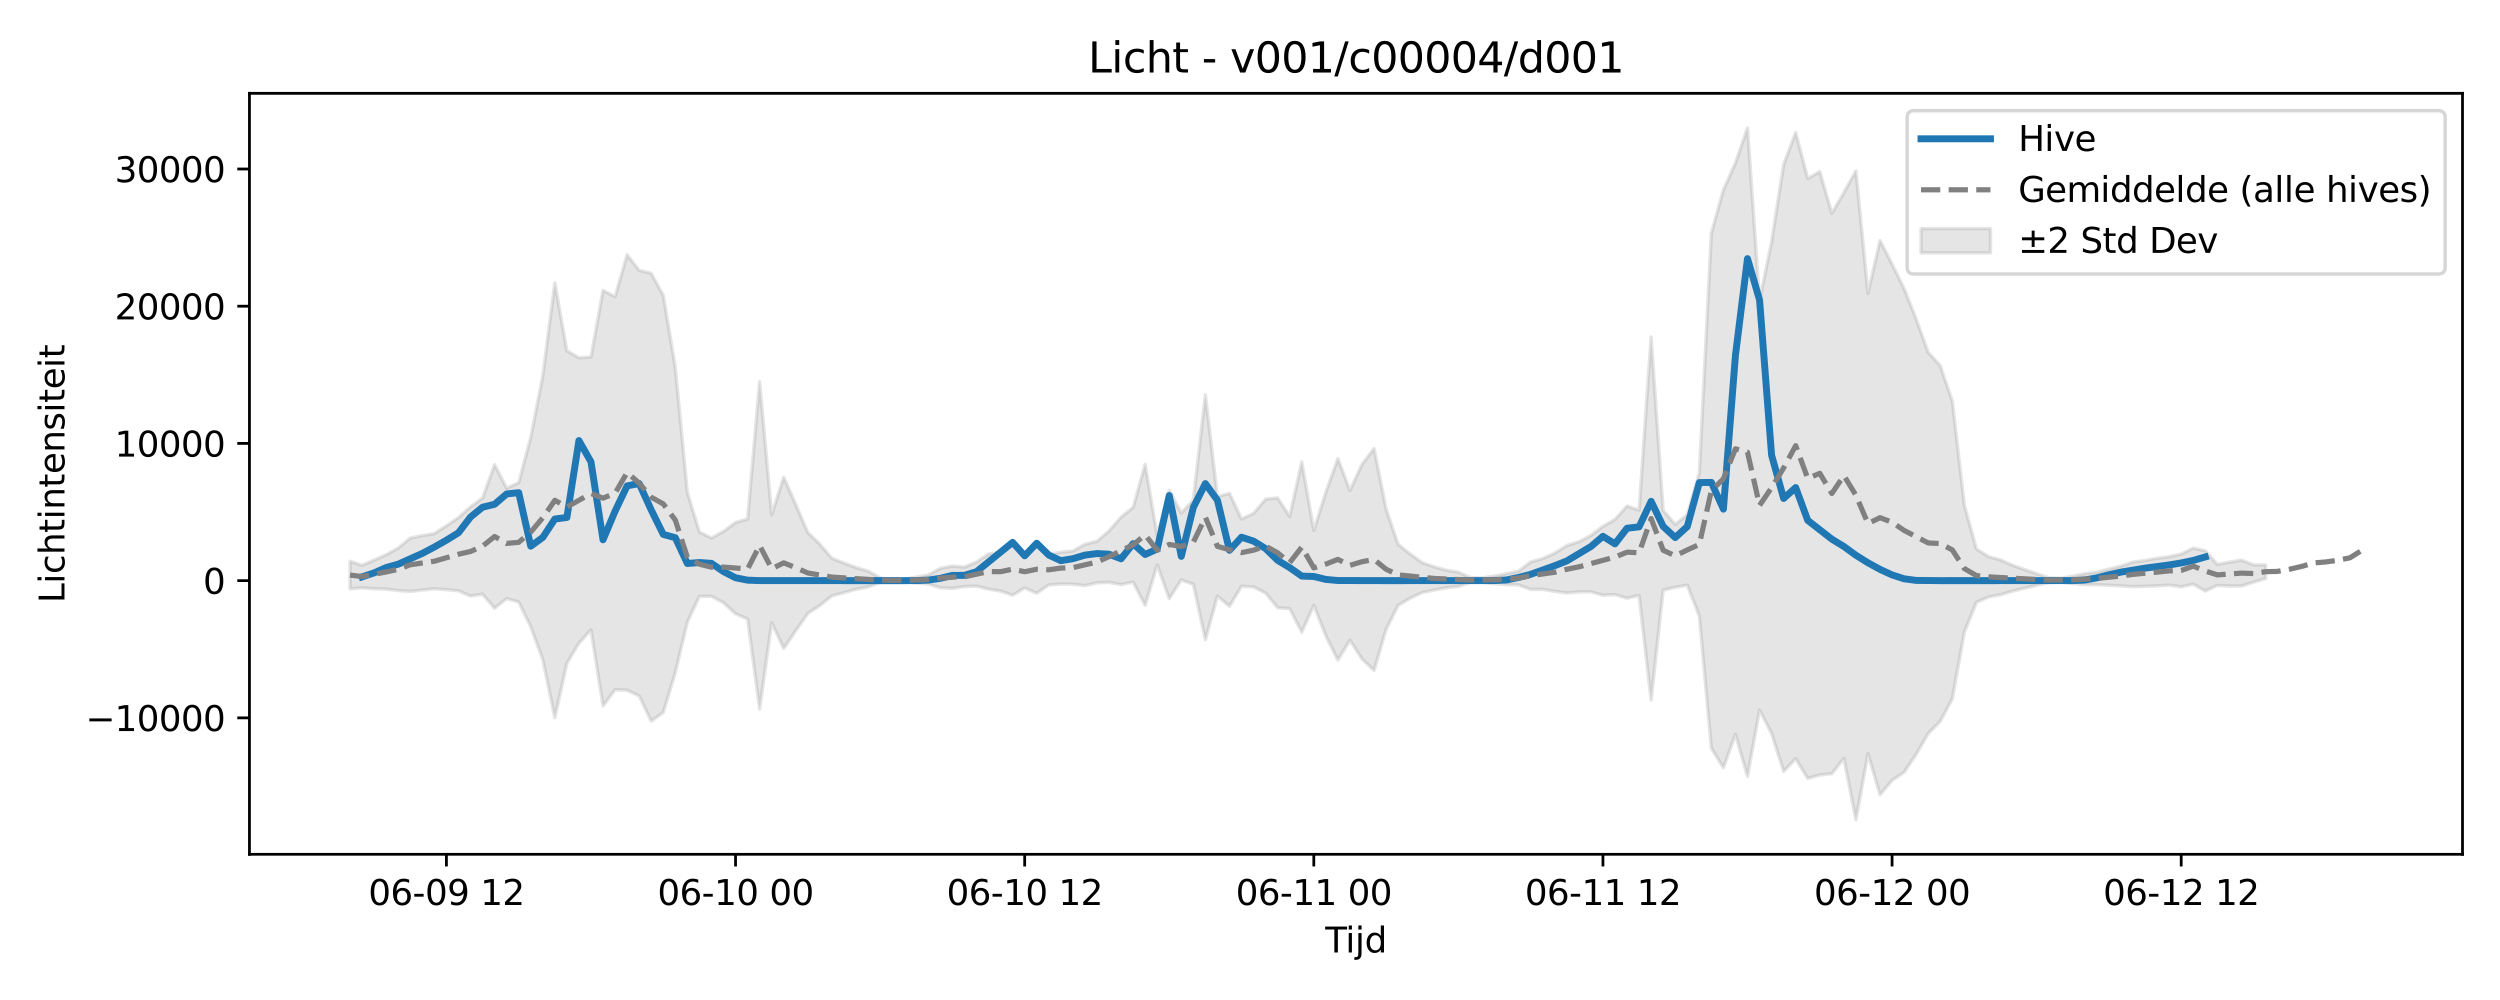 <?xml version="1.0" encoding="utf-8" standalone="no"?>
<!DOCTYPE svg PUBLIC "-//W3C//DTD SVG 1.1//EN"
  "http://www.w3.org/Graphics/SVG/1.1/DTD/svg11.dtd">
<svg xmlns:xlink="http://www.w3.org/1999/xlink" width="720pt" height="288pt" viewBox="0 0 720 288" xmlns="http://www.w3.org/2000/svg" version="1.1">
 <defs>
  <style type="text/css">*{stroke-linejoin: round; stroke-linecap: butt}</style>
 </defs>
 <g id="figure_1">
  <g id="patch_1">
   <path d="M 0 288 
L 720 288 
L 720 0 
L 0 0 
z
" style="fill: #ffffff"/>
  </g>
  <g id="axes_1">
   <g id="patch_2">
    <path d="M 71.84 246.04 
L 709.2 246.04 
L 709.2 26.88 
L 71.84 26.88 
z
" style="fill: #ffffff"/>
   </g>
   <g id="FillBetweenPolyCollection_1">
    <defs>
     <path id="m4684818566" d="M 100.811 -126.354 
L 100.811 -118.418 
L 104.28 -118.704 
L 107.75 -118.435 
L 111.22 -118.318 
L 114.689 -117.921 
L 118.159 -117.66 
L 121.628 -118.062 
L 125.098 -118.404 
L 128.567 -118.17 
L 132.037 -117.842 
L 135.507 -116.323 
L 138.976 -116.858 
L 142.446 -112.813 
L 145.915 -115.601 
L 149.385 -114.621 
L 152.854 -107.516 
L 156.324 -98.007 
L 159.794 -81.301 
L 163.263 -96.968 
L 166.733 -102.759 
L 170.202 -106.575 
L 173.672 -84.689 
L 177.141 -89.339 
L 180.611 -89.216 
L 184.081 -87.573 
L 187.55 -80.332 
L 191.02 -82.809 
L 194.489 -94.296 
L 197.959 -108.825 
L 201.428 -116.256 
L 204.898 -116.268 
L 208.368 -114.409 
L 211.837 -111.232 
L 215.307 -109.732 
L 218.776 -83.785 
L 222.246 -108.635 
L 225.715 -101.252 
L 229.185 -106.351 
L 232.655 -111.32 
L 236.124 -113.618 
L 239.594 -116.384 
L 243.063 -117.323 
L 246.533 -118.284 
L 250.002 -118.949 
L 253.472 -120.265 
L 256.942 -120.665 
L 260.411 -120.515 
L 263.881 -120.106 
L 267.35 -119.78 
L 270.82 -118.713 
L 274.289 -118.544 
L 277.759 -119.074 
L 281.229 -119.181 
L 284.698 -118.316 
L 288.168 -117.759 
L 291.637 -116.568 
L 295.107 -118.663 
L 298.576 -117.148 
L 302.046 -119.533 
L 305.516 -119.796 
L 308.985 -119.753 
L 312.455 -119.366 
L 315.924 -120.15 
L 319.394 -120.284 
L 322.863 -119.636 
L 326.333 -120.352 
L 329.803 -113.669 
L 333.272 -125.321 
L 336.742 -115.589 
L 340.211 -120.995 
L 343.681 -119.711 
L 347.15 -103.768 
L 350.62 -116.313 
L 354.09 -113.395 
L 357.559 -119.156 
L 361.029 -118.956 
L 364.498 -117.203 
L 367.968 -112.973 
L 371.437 -112.69 
L 374.907 -105.928 
L 378.377 -113.674 
L 381.846 -104.868 
L 385.316 -97.905 
L 388.785 -103.635 
L 392.255 -98.203 
L 395.724 -94.904 
L 399.194 -106.728 
L 402.663 -113.658 
L 406.133 -115.709 
L 409.603 -117.357 
L 413.072 -118.071 
L 416.542 -118.718 
L 420.011 -119.13 
L 423.481 -120.244 
L 426.95 -120.297 
L 430.42 -119.891 
L 433.89 -119.635 
L 437.359 -119.537 
L 440.829 -118.25 
L 444.298 -118.256 
L 447.768 -117.683 
L 451.237 -117.222 
L 454.707 -117.522 
L 458.177 -117.557 
L 461.646 -116.569 
L 465.116 -116.745 
L 468.585 -115.696 
L 472.055 -116.514 
L 475.524 -86.362 
L 478.994 -118.044 
L 482.464 -118.854 
L 485.933 -119.461 
L 489.403 -110.591 
L 492.872 -72.503 
L 496.342 -66.881 
L 499.811 -76.47 
L 503.281 -64.392 
L 506.751 -83.495 
L 510.22 -76.757 
L 513.69 -65.857 
L 517.159 -69.492 
L 520.629 -63.813 
L 524.098 -64.791 
L 527.568 -65.173 
L 531.038 -69.572 
L 534.507 -51.922 
L 537.977 -70.927 
L 541.446 -59.123 
L 544.916 -63.233 
L 548.385 -65.597 
L 551.855 -70.747 
L 555.325 -76.752 
L 558.794 -80.268 
L 562.264 -86.766 
L 565.733 -105.938 
L 569.203 -114.533 
L 572.672 -116.061 
L 576.142 -116.709 
L 579.612 -117.748 
L 583.081 -118.6 
L 586.551 -119.431 
L 590.02 -120.247 
L 593.49 -120.376 
L 596.959 -119.915 
L 600.429 -119.635 
L 603.899 -119.608 
L 607.368 -119.455 
L 610.838 -119.24 
L 614.307 -119.054 
L 617.777 -119.139 
L 621.246 -119.262 
L 624.716 -119.493 
L 628.186 -118.996 
L 631.655 -119.75 
L 635.125 -117.764 
L 638.594 -119.404 
L 642.064 -119.218 
L 645.533 -119.204 
L 649.003 -120.333 
L 652.473 -121.37 
L 652.473 -125.328 
L 652.473 -125.328 
L 649.003 -125.315 
L 645.533 -126.681 
L 642.064 -126.095 
L 638.594 -125.454 
L 635.125 -129.351 
L 631.655 -130.164 
L 628.186 -128.427 
L 624.716 -127.675 
L 621.246 -127.197 
L 617.777 -126.594 
L 614.307 -126.119 
L 610.838 -124.944 
L 607.368 -124.093 
L 603.899 -123.247 
L 600.429 -122.781 
L 596.959 -122.061 
L 593.49 -121.453 
L 590.02 -121.613 
L 586.551 -122.753 
L 583.081 -123.965 
L 579.612 -125.214 
L 576.142 -126.737 
L 572.672 -127.687 
L 569.203 -129.929 
L 565.733 -142.568 
L 562.264 -172.483 
L 558.794 -182.667 
L 555.325 -186.506 
L 551.855 -196.104 
L 548.385 -204.88 
L 544.916 -211.941 
L 541.446 -218.704 
L 537.977 -203.494 
L 534.507 -238.794 
L 531.038 -232.511 
L 527.568 -226.569 
L 524.098 -238.579 
L 520.629 -236.599 
L 517.159 -249.809 
L 513.69 -240.629 
L 510.22 -218.347 
L 506.751 -201.383 
L 503.281 -251.158 
L 499.811 -241.03 
L 496.342 -233.328 
L 492.872 -220.851 
L 489.403 -151.782 
L 485.933 -139.776 
L 482.464 -136.964 
L 478.994 -141.01 
L 475.524 -190.943 
L 472.055 -141.087 
L 468.585 -142.257 
L 465.116 -138.391 
L 461.646 -136.416 
L 458.177 -133.79 
L 454.707 -131.968 
L 451.237 -130.89 
L 447.768 -128.692 
L 444.298 -127.137 
L 440.829 -126.167 
L 437.359 -123.507 
L 433.89 -122.76 
L 430.42 -122.122 
L 426.95 -121.555 
L 423.481 -121.651 
L 420.011 -123.2 
L 416.542 -123.793 
L 413.072 -124.74 
L 409.603 -125.947 
L 406.133 -128.44 
L 402.663 -131.211 
L 399.194 -141.386 
L 395.724 -158.827 
L 392.255 -154.246 
L 388.785 -146.726 
L 385.316 -155.893 
L 381.846 -146.22 
L 378.377 -135.236 
L 374.907 -154.937 
L 371.437 -139.243 
L 367.968 -144.595 
L 364.498 -144.249 
L 361.029 -140.149 
L 357.559 -138.518 
L 354.09 -145.912 
L 350.62 -144.991 
L 347.15 -174.309 
L 343.681 -143.999 
L 340.211 -140.229 
L 336.742 -146.783 
L 333.272 -133.711 
L 329.803 -154.253 
L 326.333 -141.842 
L 322.863 -139.089 
L 319.394 -135.083 
L 315.924 -132.103 
L 312.455 -131.243 
L 308.985 -129.313 
L 305.516 -128.977 
L 302.046 -128.276 
L 298.576 -130.97 
L 295.107 -128.018 
L 291.637 -131.621 
L 288.168 -128.949 
L 284.698 -128.46 
L 281.229 -126.133 
L 277.759 -124.674 
L 274.289 -124.971 
L 270.82 -124.327 
L 267.35 -122.395 
L 263.881 -121.778 
L 260.411 -121.162 
L 256.942 -120.973 
L 253.472 -121.556 
L 250.002 -123.54 
L 246.533 -124.545 
L 243.063 -125.837 
L 239.594 -127.213 
L 236.124 -131.268 
L 232.655 -134.643 
L 229.185 -142.66 
L 225.715 -150.548 
L 222.246 -139.777 
L 218.776 -178.04 
L 215.307 -138.544 
L 211.837 -137.52 
L 208.368 -134.947 
L 204.898 -133.043 
L 201.428 -134.782 
L 197.959 -146.193 
L 194.489 -182.143 
L 191.02 -202.944 
L 187.55 -209.273 
L 184.081 -210.144 
L 180.611 -214.612 
L 177.141 -202.549 
L 173.672 -204.363 
L 170.202 -185.18 
L 166.733 -184.973 
L 163.263 -186.962 
L 159.794 -206.527 
L 156.324 -179.765 
L 152.854 -162.011 
L 149.385 -148.994 
L 145.915 -147.387 
L 142.446 -154.165 
L 138.976 -144.556 
L 135.507 -142.025 
L 132.037 -138.918 
L 128.567 -136.577 
L 125.098 -134.333 
L 121.628 -133.733 
L 118.159 -133.042 
L 114.689 -130.152 
L 111.22 -128.24 
L 107.75 -126.704 
L 104.28 -125.2 
L 100.811 -126.354 
z
" style="stroke: #808080; stroke-opacity: 0.2"/>
    </defs>
    <g clip-path="url(#p8e8404a381)">
     <use xlink:href="#m4684818566" x="0" y="288" style="fill: #808080; fill-opacity: 0.2; stroke: #808080; stroke-opacity: 0.2"/>
    </g>
   </g>
   <g id="matplotlib.axis_1">
    <g id="xtick_1">
     <g id="line2d_1">
      <defs>
       <path id="ma4a4582449" d="M 0 0 
L 0 3.5 
" style="stroke: #000000; stroke-width: 0.8"/>
      </defs>
      <g>
       <use xlink:href="#ma4a4582449" x="128.567" y="246.04" style="stroke: #000000; stroke-width: 0.8"/>
      </g>
     </g>
     <g id="text_1">
      <!-- 06-09 12 -->
      <g transform="translate(106.087 260.638) scale(0.1 -0.1)">
       <defs>
        <path id="DejaVuSans-30" d="M 2034 4250 
Q 1547 4250 1301 3770 
Q 1056 3291 1056 2328 
Q 1056 1369 1301 889 
Q 1547 409 2034 409 
Q 2525 409 2770 889 
Q 3016 1369 3016 2328 
Q 3016 3291 2770 3770 
Q 2525 4250 2034 4250 
z
M 2034 4750 
Q 2819 4750 3233 4129 
Q 3647 3509 3647 2328 
Q 3647 1150 3233 529 
Q 2819 -91 2034 -91 
Q 1250 -91 836 529 
Q 422 1150 422 2328 
Q 422 3509 836 4129 
Q 1250 4750 2034 4750 
z
" transform="scale(0.016)"/>
        <path id="DejaVuSans-36" d="M 2113 2584 
Q 1688 2584 1439 2293 
Q 1191 2003 1191 1497 
Q 1191 994 1439 701 
Q 1688 409 2113 409 
Q 2538 409 2786 701 
Q 3034 994 3034 1497 
Q 3034 2003 2786 2293 
Q 2538 2584 2113 2584 
z
M 3366 4563 
L 3366 3988 
Q 3128 4100 2886 4159 
Q 2644 4219 2406 4219 
Q 1781 4219 1451 3797 
Q 1122 3375 1075 2522 
Q 1259 2794 1537 2939 
Q 1816 3084 2150 3084 
Q 2853 3084 3261 2657 
Q 3669 2231 3669 1497 
Q 3669 778 3244 343 
Q 2819 -91 2113 -91 
Q 1303 -91 875 529 
Q 447 1150 447 2328 
Q 447 3434 972 4092 
Q 1497 4750 2381 4750 
Q 2619 4750 2861 4703 
Q 3103 4656 3366 4563 
z
" transform="scale(0.016)"/>
        <path id="DejaVuSans-2d" d="M 313 2009 
L 1997 2009 
L 1997 1497 
L 313 1497 
L 313 2009 
z
" transform="scale(0.016)"/>
        <path id="DejaVuSans-39" d="M 703 97 
L 703 672 
Q 941 559 1184 500 
Q 1428 441 1663 441 
Q 2288 441 2617 861 
Q 2947 1281 2994 2138 
Q 2813 1869 2534 1725 
Q 2256 1581 1919 1581 
Q 1219 1581 811 2004 
Q 403 2428 403 3163 
Q 403 3881 828 4315 
Q 1253 4750 1959 4750 
Q 2769 4750 3195 4129 
Q 3622 3509 3622 2328 
Q 3622 1225 3098 567 
Q 2575 -91 1691 -91 
Q 1453 -91 1209 -44 
Q 966 3 703 97 
z
M 1959 2075 
Q 2384 2075 2632 2365 
Q 2881 2656 2881 3163 
Q 2881 3666 2632 3958 
Q 2384 4250 1959 4250 
Q 1534 4250 1286 3958 
Q 1038 3666 1038 3163 
Q 1038 2656 1286 2365 
Q 1534 2075 1959 2075 
z
" transform="scale(0.016)"/>
        <path id="DejaVuSans-20" transform="scale(0.016)"/>
        <path id="DejaVuSans-31" d="M 794 531 
L 1825 531 
L 1825 4091 
L 703 3866 
L 703 4441 
L 1819 4666 
L 2450 4666 
L 2450 531 
L 3481 531 
L 3481 0 
L 794 0 
L 794 531 
z
" transform="scale(0.016)"/>
        <path id="DejaVuSans-32" d="M 1228 531 
L 3431 531 
L 3431 0 
L 469 0 
L 469 531 
Q 828 903 1448 1529 
Q 2069 2156 2228 2338 
Q 2531 2678 2651 2914 
Q 2772 3150 2772 3378 
Q 2772 3750 2511 3984 
Q 2250 4219 1831 4219 
Q 1534 4219 1204 4116 
Q 875 4013 500 3803 
L 500 4441 
Q 881 4594 1212 4672 
Q 1544 4750 1819 4750 
Q 2544 4750 2975 4387 
Q 3406 4025 3406 3419 
Q 3406 3131 3298 2873 
Q 3191 2616 2906 2266 
Q 2828 2175 2409 1742 
Q 1991 1309 1228 531 
z
" transform="scale(0.016)"/>
       </defs>
       <use xlink:href="#DejaVuSans-30"/>
       <use xlink:href="#DejaVuSans-36" transform="translate(63.623 0)"/>
       <use xlink:href="#DejaVuSans-2d" transform="translate(127.246 0)"/>
       <use xlink:href="#DejaVuSans-30" transform="translate(163.33 0)"/>
       <use xlink:href="#DejaVuSans-39" transform="translate(226.953 0)"/>
       <use xlink:href="#DejaVuSans-20" transform="translate(290.576 0)"/>
       <use xlink:href="#DejaVuSans-31" transform="translate(322.363 0)"/>
       <use xlink:href="#DejaVuSans-32" transform="translate(385.986 0)"/>
      </g>
     </g>
    </g>
    <g id="xtick_2">
     <g id="line2d_2">
      <g>
       <use xlink:href="#ma4a4582449" x="211.837" y="246.04" style="stroke: #000000; stroke-width: 0.8"/>
      </g>
     </g>
     <g id="text_2">
      <!-- 06-10 00 -->
      <g transform="translate(189.357 260.638) scale(0.1 -0.1)">
       <use xlink:href="#DejaVuSans-30"/>
       <use xlink:href="#DejaVuSans-36" transform="translate(63.623 0)"/>
       <use xlink:href="#DejaVuSans-2d" transform="translate(127.246 0)"/>
       <use xlink:href="#DejaVuSans-31" transform="translate(163.33 0)"/>
       <use xlink:href="#DejaVuSans-30" transform="translate(226.953 0)"/>
       <use xlink:href="#DejaVuSans-20" transform="translate(290.576 0)"/>
       <use xlink:href="#DejaVuSans-30" transform="translate(322.363 0)"/>
       <use xlink:href="#DejaVuSans-30" transform="translate(385.986 0)"/>
      </g>
     </g>
    </g>
    <g id="xtick_3">
     <g id="line2d_3">
      <g>
       <use xlink:href="#ma4a4582449" x="295.107" y="246.04" style="stroke: #000000; stroke-width: 0.8"/>
      </g>
     </g>
     <g id="text_3">
      <!-- 06-10 12 -->
      <g transform="translate(272.626 260.638) scale(0.1 -0.1)">
       <use xlink:href="#DejaVuSans-30"/>
       <use xlink:href="#DejaVuSans-36" transform="translate(63.623 0)"/>
       <use xlink:href="#DejaVuSans-2d" transform="translate(127.246 0)"/>
       <use xlink:href="#DejaVuSans-31" transform="translate(163.33 0)"/>
       <use xlink:href="#DejaVuSans-30" transform="translate(226.953 0)"/>
       <use xlink:href="#DejaVuSans-20" transform="translate(290.576 0)"/>
       <use xlink:href="#DejaVuSans-31" transform="translate(322.363 0)"/>
       <use xlink:href="#DejaVuSans-32" transform="translate(385.986 0)"/>
      </g>
     </g>
    </g>
    <g id="xtick_4">
     <g id="line2d_4">
      <g>
       <use xlink:href="#ma4a4582449" x="378.377" y="246.04" style="stroke: #000000; stroke-width: 0.8"/>
      </g>
     </g>
     <g id="text_4">
      <!-- 06-11 00 -->
      <g transform="translate(355.896 260.638) scale(0.1 -0.1)">
       <use xlink:href="#DejaVuSans-30"/>
       <use xlink:href="#DejaVuSans-36" transform="translate(63.623 0)"/>
       <use xlink:href="#DejaVuSans-2d" transform="translate(127.246 0)"/>
       <use xlink:href="#DejaVuSans-31" transform="translate(163.33 0)"/>
       <use xlink:href="#DejaVuSans-31" transform="translate(226.953 0)"/>
       <use xlink:href="#DejaVuSans-20" transform="translate(290.576 0)"/>
       <use xlink:href="#DejaVuSans-30" transform="translate(322.363 0)"/>
       <use xlink:href="#DejaVuSans-30" transform="translate(385.986 0)"/>
      </g>
     </g>
    </g>
    <g id="xtick_5">
     <g id="line2d_5">
      <g>
       <use xlink:href="#ma4a4582449" x="461.646" y="246.04" style="stroke: #000000; stroke-width: 0.8"/>
      </g>
     </g>
     <g id="text_5">
      <!-- 06-11 12 -->
      <g transform="translate(439.166 260.638) scale(0.1 -0.1)">
       <use xlink:href="#DejaVuSans-30"/>
       <use xlink:href="#DejaVuSans-36" transform="translate(63.623 0)"/>
       <use xlink:href="#DejaVuSans-2d" transform="translate(127.246 0)"/>
       <use xlink:href="#DejaVuSans-31" transform="translate(163.33 0)"/>
       <use xlink:href="#DejaVuSans-31" transform="translate(226.953 0)"/>
       <use xlink:href="#DejaVuSans-20" transform="translate(290.576 0)"/>
       <use xlink:href="#DejaVuSans-31" transform="translate(322.363 0)"/>
       <use xlink:href="#DejaVuSans-32" transform="translate(385.986 0)"/>
      </g>
     </g>
    </g>
    <g id="xtick_6">
     <g id="line2d_6">
      <g>
       <use xlink:href="#ma4a4582449" x="544.916" y="246.04" style="stroke: #000000; stroke-width: 0.8"/>
      </g>
     </g>
     <g id="text_6">
      <!-- 06-12 00 -->
      <g transform="translate(522.435 260.638) scale(0.1 -0.1)">
       <use xlink:href="#DejaVuSans-30"/>
       <use xlink:href="#DejaVuSans-36" transform="translate(63.623 0)"/>
       <use xlink:href="#DejaVuSans-2d" transform="translate(127.246 0)"/>
       <use xlink:href="#DejaVuSans-31" transform="translate(163.33 0)"/>
       <use xlink:href="#DejaVuSans-32" transform="translate(226.953 0)"/>
       <use xlink:href="#DejaVuSans-20" transform="translate(290.576 0)"/>
       <use xlink:href="#DejaVuSans-30" transform="translate(322.363 0)"/>
       <use xlink:href="#DejaVuSans-30" transform="translate(385.986 0)"/>
      </g>
     </g>
    </g>
    <g id="xtick_7">
     <g id="line2d_7">
      <g>
       <use xlink:href="#ma4a4582449" x="628.186" y="246.04" style="stroke: #000000; stroke-width: 0.8"/>
      </g>
     </g>
     <g id="text_7">
      <!-- 06-12 12 -->
      <g transform="translate(605.705 260.638) scale(0.1 -0.1)">
       <use xlink:href="#DejaVuSans-30"/>
       <use xlink:href="#DejaVuSans-36" transform="translate(63.623 0)"/>
       <use xlink:href="#DejaVuSans-2d" transform="translate(127.246 0)"/>
       <use xlink:href="#DejaVuSans-31" transform="translate(163.33 0)"/>
       <use xlink:href="#DejaVuSans-32" transform="translate(226.953 0)"/>
       <use xlink:href="#DejaVuSans-20" transform="translate(290.576 0)"/>
       <use xlink:href="#DejaVuSans-31" transform="translate(322.363 0)"/>
       <use xlink:href="#DejaVuSans-32" transform="translate(385.986 0)"/>
      </g>
     </g>
    </g>
    <g id="text_8">
     <!-- Tijd -->
     <g transform="translate(381.67 274.317) scale(0.1 -0.1)">
      <defs>
       <path id="DejaVuSans-54" d="M -19 4666 
L 3928 4666 
L 3928 4134 
L 2272 4134 
L 2272 0 
L 1638 0 
L 1638 4134 
L -19 4134 
L -19 4666 
z
" transform="scale(0.016)"/>
       <path id="DejaVuSans-69" d="M 603 3500 
L 1178 3500 
L 1178 0 
L 603 0 
L 603 3500 
z
M 603 4863 
L 1178 4863 
L 1178 4134 
L 603 4134 
L 603 4863 
z
" transform="scale(0.016)"/>
       <path id="DejaVuSans-6a" d="M 603 3500 
L 1178 3500 
L 1178 -63 
Q 1178 -731 923 -1031 
Q 669 -1331 103 -1331 
L -116 -1331 
L -116 -844 
L 38 -844 
Q 366 -844 484 -692 
Q 603 -541 603 -63 
L 603 3500 
z
M 603 4863 
L 1178 4863 
L 1178 4134 
L 603 4134 
L 603 4863 
z
" transform="scale(0.016)"/>
       <path id="DejaVuSans-64" d="M 2906 2969 
L 2906 4863 
L 3481 4863 
L 3481 0 
L 2906 0 
L 2906 525 
Q 2725 213 2448 61 
Q 2172 -91 1784 -91 
Q 1150 -91 751 415 
Q 353 922 353 1747 
Q 353 2572 751 3078 
Q 1150 3584 1784 3584 
Q 2172 3584 2448 3432 
Q 2725 3281 2906 2969 
z
M 947 1747 
Q 947 1113 1208 752 
Q 1469 391 1925 391 
Q 2381 391 2643 752 
Q 2906 1113 2906 1747 
Q 2906 2381 2643 2742 
Q 2381 3103 1925 3103 
Q 1469 3103 1208 2742 
Q 947 2381 947 1747 
z
" transform="scale(0.016)"/>
      </defs>
      <use xlink:href="#DejaVuSans-54"/>
      <use xlink:href="#DejaVuSans-69" transform="translate(57.959 0)"/>
      <use xlink:href="#DejaVuSans-6a" transform="translate(85.742 0)"/>
      <use xlink:href="#DejaVuSans-64" transform="translate(113.525 0)"/>
     </g>
    </g>
   </g>
   <g id="matplotlib.axis_2">
    <g id="ytick_1">
     <g id="line2d_8">
      <defs>
       <path id="m838f66ade2" d="M 0 0 
L -3.5 0 
" style="stroke: #000000; stroke-width: 0.8"/>
      </defs>
      <g>
       <use xlink:href="#m838f66ade2" x="71.84" y="206.743" style="stroke: #000000; stroke-width: 0.8"/>
      </g>
     </g>
     <g id="text_9">
      <!-- −10000 -->
      <g transform="translate(24.648 210.542) scale(0.1 -0.1)">
       <defs>
        <path id="DejaVuSans-2212" d="M 678 2272 
L 4684 2272 
L 4684 1741 
L 678 1741 
L 678 2272 
z
" transform="scale(0.016)"/>
       </defs>
       <use xlink:href="#DejaVuSans-2212"/>
       <use xlink:href="#DejaVuSans-31" transform="translate(83.789 0)"/>
       <use xlink:href="#DejaVuSans-30" transform="translate(147.412 0)"/>
       <use xlink:href="#DejaVuSans-30" transform="translate(211.035 0)"/>
       <use xlink:href="#DejaVuSans-30" transform="translate(274.658 0)"/>
       <use xlink:href="#DejaVuSans-30" transform="translate(338.281 0)"/>
      </g>
     </g>
    </g>
    <g id="ytick_2">
     <g id="line2d_9">
      <g>
       <use xlink:href="#m838f66ade2" x="71.84" y="167.224" style="stroke: #000000; stroke-width: 0.8"/>
      </g>
     </g>
     <g id="text_10">
      <!-- 0 -->
      <g transform="translate(58.477 171.024) scale(0.1 -0.1)">
       <use xlink:href="#DejaVuSans-30"/>
      </g>
     </g>
    </g>
    <g id="ytick_3">
     <g id="line2d_10">
      <g>
       <use xlink:href="#m838f66ade2" x="71.84" y="127.706" style="stroke: #000000; stroke-width: 0.8"/>
      </g>
     </g>
     <g id="text_11">
      <!-- 10000 -->
      <g transform="translate(33.028 131.505) scale(0.1 -0.1)">
       <use xlink:href="#DejaVuSans-31"/>
       <use xlink:href="#DejaVuSans-30" transform="translate(63.623 0)"/>
       <use xlink:href="#DejaVuSans-30" transform="translate(127.246 0)"/>
       <use xlink:href="#DejaVuSans-30" transform="translate(190.869 0)"/>
       <use xlink:href="#DejaVuSans-30" transform="translate(254.492 0)"/>
      </g>
     </g>
    </g>
    <g id="ytick_4">
     <g id="line2d_11">
      <g>
       <use xlink:href="#m838f66ade2" x="71.84" y="88.187" style="stroke: #000000; stroke-width: 0.8"/>
      </g>
     </g>
     <g id="text_12">
      <!-- 20000 -->
      <g transform="translate(33.028 91.986) scale(0.1 -0.1)">
       <use xlink:href="#DejaVuSans-32"/>
       <use xlink:href="#DejaVuSans-30" transform="translate(63.623 0)"/>
       <use xlink:href="#DejaVuSans-30" transform="translate(127.246 0)"/>
       <use xlink:href="#DejaVuSans-30" transform="translate(190.869 0)"/>
       <use xlink:href="#DejaVuSans-30" transform="translate(254.492 0)"/>
      </g>
     </g>
    </g>
    <g id="ytick_5">
     <g id="line2d_12">
      <g>
       <use xlink:href="#m838f66ade2" x="71.84" y="48.669" style="stroke: #000000; stroke-width: 0.8"/>
      </g>
     </g>
     <g id="text_13">
      <!-- 30000 -->
      <g transform="translate(33.028 52.468) scale(0.1 -0.1)">
       <defs>
        <path id="DejaVuSans-33" d="M 2597 2516 
Q 3050 2419 3304 2112 
Q 3559 1806 3559 1356 
Q 3559 666 3084 287 
Q 2609 -91 1734 -91 
Q 1441 -91 1130 -33 
Q 819 25 488 141 
L 488 750 
Q 750 597 1062 519 
Q 1375 441 1716 441 
Q 2309 441 2620 675 
Q 2931 909 2931 1356 
Q 2931 1769 2642 2001 
Q 2353 2234 1838 2234 
L 1294 2234 
L 1294 2753 
L 1863 2753 
Q 2328 2753 2575 2939 
Q 2822 3125 2822 3475 
Q 2822 3834 2567 4026 
Q 2313 4219 1838 4219 
Q 1578 4219 1281 4162 
Q 984 4106 628 3988 
L 628 4550 
Q 988 4650 1302 4700 
Q 1616 4750 1894 4750 
Q 2613 4750 3031 4423 
Q 3450 4097 3450 3541 
Q 3450 3153 3228 2886 
Q 3006 2619 2597 2516 
z
" transform="scale(0.016)"/>
       </defs>
       <use xlink:href="#DejaVuSans-33"/>
       <use xlink:href="#DejaVuSans-30" transform="translate(63.623 0)"/>
       <use xlink:href="#DejaVuSans-30" transform="translate(127.246 0)"/>
       <use xlink:href="#DejaVuSans-30" transform="translate(190.869 0)"/>
       <use xlink:href="#DejaVuSans-30" transform="translate(254.492 0)"/>
      </g>
     </g>
    </g>
    <g id="text_14">
     <!-- Lichtintensiteit -->
     <g transform="translate(18.568 173.656) rotate(-90) scale(0.1 -0.1)">
      <defs>
       <path id="DejaVuSans-4c" d="M 628 4666 
L 1259 4666 
L 1259 531 
L 3531 531 
L 3531 0 
L 628 0 
L 628 4666 
z
" transform="scale(0.016)"/>
       <path id="DejaVuSans-63" d="M 3122 3366 
L 3122 2828 
Q 2878 2963 2633 3030 
Q 2388 3097 2138 3097 
Q 1578 3097 1268 2742 
Q 959 2388 959 1747 
Q 959 1106 1268 751 
Q 1578 397 2138 397 
Q 2388 397 2633 464 
Q 2878 531 3122 666 
L 3122 134 
Q 2881 22 2623 -34 
Q 2366 -91 2075 -91 
Q 1284 -91 818 406 
Q 353 903 353 1747 
Q 353 2603 823 3093 
Q 1294 3584 2113 3584 
Q 2378 3584 2631 3529 
Q 2884 3475 3122 3366 
z
" transform="scale(0.016)"/>
       <path id="DejaVuSans-68" d="M 3513 2113 
L 3513 0 
L 2938 0 
L 2938 2094 
Q 2938 2591 2744 2837 
Q 2550 3084 2163 3084 
Q 1697 3084 1428 2787 
Q 1159 2491 1159 1978 
L 1159 0 
L 581 0 
L 581 4863 
L 1159 4863 
L 1159 2956 
Q 1366 3272 1645 3428 
Q 1925 3584 2291 3584 
Q 2894 3584 3203 3211 
Q 3513 2838 3513 2113 
z
" transform="scale(0.016)"/>
       <path id="DejaVuSans-74" d="M 1172 4494 
L 1172 3500 
L 2356 3500 
L 2356 3053 
L 1172 3053 
L 1172 1153 
Q 1172 725 1289 603 
Q 1406 481 1766 481 
L 2356 481 
L 2356 0 
L 1766 0 
Q 1100 0 847 248 
Q 594 497 594 1153 
L 594 3053 
L 172 3053 
L 172 3500 
L 594 3500 
L 594 4494 
L 1172 4494 
z
" transform="scale(0.016)"/>
       <path id="DejaVuSans-6e" d="M 3513 2113 
L 3513 0 
L 2938 0 
L 2938 2094 
Q 2938 2591 2744 2837 
Q 2550 3084 2163 3084 
Q 1697 3084 1428 2787 
Q 1159 2491 1159 1978 
L 1159 0 
L 581 0 
L 581 3500 
L 1159 3500 
L 1159 2956 
Q 1366 3272 1645 3428 
Q 1925 3584 2291 3584 
Q 2894 3584 3203 3211 
Q 3513 2838 3513 2113 
z
" transform="scale(0.016)"/>
       <path id="DejaVuSans-65" d="M 3597 1894 
L 3597 1613 
L 953 1613 
Q 991 1019 1311 708 
Q 1631 397 2203 397 
Q 2534 397 2845 478 
Q 3156 559 3463 722 
L 3463 178 
Q 3153 47 2828 -22 
Q 2503 -91 2169 -91 
Q 1331 -91 842 396 
Q 353 884 353 1716 
Q 353 2575 817 3079 
Q 1281 3584 2069 3584 
Q 2775 3584 3186 3129 
Q 3597 2675 3597 1894 
z
M 3022 2063 
Q 3016 2534 2758 2815 
Q 2500 3097 2075 3097 
Q 1594 3097 1305 2825 
Q 1016 2553 972 2059 
L 3022 2063 
z
" transform="scale(0.016)"/>
       <path id="DejaVuSans-73" d="M 2834 3397 
L 2834 2853 
Q 2591 2978 2328 3040 
Q 2066 3103 1784 3103 
Q 1356 3103 1142 2972 
Q 928 2841 928 2578 
Q 928 2378 1081 2264 
Q 1234 2150 1697 2047 
L 1894 2003 
Q 2506 1872 2764 1633 
Q 3022 1394 3022 966 
Q 3022 478 2636 193 
Q 2250 -91 1575 -91 
Q 1294 -91 989 -36 
Q 684 19 347 128 
L 347 722 
Q 666 556 975 473 
Q 1284 391 1588 391 
Q 1994 391 2212 530 
Q 2431 669 2431 922 
Q 2431 1156 2273 1281 
Q 2116 1406 1581 1522 
L 1381 1569 
Q 847 1681 609 1914 
Q 372 2147 372 2553 
Q 372 3047 722 3315 
Q 1072 3584 1716 3584 
Q 2034 3584 2315 3537 
Q 2597 3491 2834 3397 
z
" transform="scale(0.016)"/>
      </defs>
      <use xlink:href="#DejaVuSans-4c"/>
      <use xlink:href="#DejaVuSans-69" transform="translate(55.713 0)"/>
      <use xlink:href="#DejaVuSans-63" transform="translate(83.496 0)"/>
      <use xlink:href="#DejaVuSans-68" transform="translate(138.477 0)"/>
      <use xlink:href="#DejaVuSans-74" transform="translate(201.855 0)"/>
      <use xlink:href="#DejaVuSans-69" transform="translate(241.064 0)"/>
      <use xlink:href="#DejaVuSans-6e" transform="translate(268.848 0)"/>
      <use xlink:href="#DejaVuSans-74" transform="translate(332.227 0)"/>
      <use xlink:href="#DejaVuSans-65" transform="translate(371.436 0)"/>
      <use xlink:href="#DejaVuSans-6e" transform="translate(432.959 0)"/>
      <use xlink:href="#DejaVuSans-73" transform="translate(496.338 0)"/>
      <use xlink:href="#DejaVuSans-69" transform="translate(548.438 0)"/>
      <use xlink:href="#DejaVuSans-74" transform="translate(576.221 0)"/>
      <use xlink:href="#DejaVuSans-65" transform="translate(615.43 0)"/>
      <use xlink:href="#DejaVuSans-69" transform="translate(676.953 0)"/>
      <use xlink:href="#DejaVuSans-74" transform="translate(704.736 0)"/>
     </g>
    </g>
   </g>
   <g id="line2d_13">
    <path d="M 104.28 166.142 
L 107.75 164.986 
L 111.22 163.454 
L 114.689 162.487 
L 121.628 159.378 
L 125.098 157.547 
L 128.567 155.574 
L 132.037 153.435 
L 135.507 148.91 
L 138.976 146.075 
L 142.446 145.233 
L 145.915 142.259 
L 149.385 141.889 
L 152.854 157.3 
L 156.324 154.776 
L 159.794 149.477 
L 163.263 149.033 
L 166.733 126.894 
L 170.202 133.015 
L 173.672 155.456 
L 177.141 147.22 
L 180.611 139.929 
L 184.081 139.263 
L 187.55 146.865 
L 191.02 153.911 
L 194.489 154.865 
L 197.959 162.287 
L 201.428 162.003 
L 204.898 162.252 
L 208.368 164.615 
L 211.837 166.397 
L 215.307 167.087 
L 218.776 167.216 
L 260.411 167.224 
L 263.881 167.214 
L 267.35 167.073 
L 270.82 166.551 
L 274.289 165.713 
L 277.759 165.704 
L 281.229 164.656 
L 291.637 156.203 
L 295.107 160.074 
L 298.576 156.457 
L 302.046 159.856 
L 305.516 161.472 
L 308.985 160.904 
L 312.455 159.878 
L 315.924 159.426 
L 319.394 159.611 
L 322.863 160.931 
L 326.333 156.581 
L 329.803 159.696 
L 333.272 158.123 
L 336.742 142.723 
L 340.211 160.226 
L 343.681 146.137 
L 347.15 139.277 
L 350.62 144.066 
L 354.09 158.484 
L 357.559 154.711 
L 361.029 155.851 
L 364.498 158.002 
L 367.968 161.379 
L 371.437 163.471 
L 374.907 165.913 
L 378.377 166.029 
L 381.846 166.875 
L 385.316 167.19 
L 399.194 167.224 
L 430.42 167.203 
L 433.89 167.032 
L 437.359 166.302 
L 440.829 165.413 
L 447.768 162.92 
L 451.237 161.552 
L 458.177 157.404 
L 461.646 154.462 
L 465.116 156.629 
L 468.585 152.132 
L 472.055 151.729 
L 475.524 144.394 
L 478.994 151.614 
L 482.464 154.811 
L 485.933 151.657 
L 489.403 138.983 
L 492.872 138.933 
L 496.342 146.628 
L 499.811 102.316 
L 503.281 74.49 
L 506.751 86.375 
L 510.22 131.111 
L 513.69 143.559 
L 517.159 140.425 
L 520.629 149.862 
L 527.568 155.271 
L 531.038 157.39 
L 534.507 159.917 
L 537.977 162.079 
L 541.446 163.98 
L 544.916 165.575 
L 548.385 166.696 
L 551.855 167.16 
L 558.794 167.224 
L 596.959 167.215 
L 600.429 167.049 
L 603.899 166.422 
L 607.368 165.533 
L 610.838 164.767 
L 617.777 163.627 
L 624.716 162.702 
L 628.186 162.127 
L 631.655 161.408 
L 635.125 160.398 
L 635.125 160.398 
" clip-path="url(#p8e8404a381)" style="fill: none; stroke: #1f77b4; stroke-width: 2; stroke-linecap: square"/>
   </g>
   <g id="line2d_14">
    <path d="M 100.811 165.614 
L 104.28 166.048 
L 111.22 164.721 
L 114.689 163.963 
L 118.159 162.649 
L 125.098 161.631 
L 132.037 159.62 
L 135.507 158.826 
L 138.976 157.293 
L 142.446 154.511 
L 145.915 156.506 
L 149.385 156.192 
L 152.854 153.236 
L 156.324 149.114 
L 159.794 144.086 
L 163.263 146.035 
L 170.202 142.123 
L 173.672 143.474 
L 177.141 142.056 
L 180.611 136.086 
L 184.081 139.142 
L 187.55 143.197 
L 191.02 145.123 
L 194.489 149.781 
L 197.959 160.491 
L 201.428 162.481 
L 204.898 163.344 
L 208.368 163.322 
L 215.307 163.862 
L 218.776 157.087 
L 222.246 163.794 
L 225.715 162.1 
L 229.185 163.494 
L 232.655 165.018 
L 239.594 166.201 
L 253.472 167.089 
L 260.411 167.162 
L 267.35 166.912 
L 270.82 166.48 
L 274.289 166.242 
L 277.759 166.126 
L 284.698 164.612 
L 288.168 164.646 
L 291.637 163.906 
L 295.107 164.659 
L 298.576 163.941 
L 302.046 164.096 
L 305.516 163.613 
L 308.985 163.467 
L 315.924 161.874 
L 319.394 160.317 
L 326.333 156.903 
L 329.803 154.039 
L 333.272 158.484 
L 336.742 156.814 
L 340.211 157.388 
L 343.681 156.145 
L 347.15 148.962 
L 350.62 157.348 
L 354.09 158.346 
L 357.559 159.163 
L 361.029 158.448 
L 364.498 157.274 
L 367.968 159.216 
L 371.437 162.034 
L 374.907 157.567 
L 378.377 163.545 
L 381.846 162.456 
L 385.316 161.101 
L 388.785 162.819 
L 392.255 161.776 
L 395.724 161.135 
L 399.194 163.943 
L 402.663 165.566 
L 413.072 166.594 
L 423.481 167.052 
L 430.42 166.993 
L 433.89 166.802 
L 437.359 166.478 
L 440.829 165.792 
L 447.768 164.813 
L 451.237 163.944 
L 454.707 163.255 
L 465.116 160.432 
L 468.585 159.023 
L 472.055 159.199 
L 475.524 149.348 
L 478.994 158.473 
L 482.464 160.091 
L 485.933 158.381 
L 489.403 156.813 
L 492.872 141.323 
L 496.342 137.895 
L 499.811 129.25 
L 503.281 130.225 
L 506.751 145.561 
L 510.22 140.448 
L 513.69 134.757 
L 517.159 128.349 
L 520.629 137.794 
L 524.098 136.315 
L 527.568 142.129 
L 531.038 136.958 
L 534.507 142.642 
L 537.977 150.789 
L 541.446 149.086 
L 544.916 150.413 
L 548.385 152.761 
L 555.325 156.371 
L 558.794 156.533 
L 562.264 158.376 
L 565.733 163.747 
L 569.203 165.769 
L 572.672 166.126 
L 579.612 166.519 
L 590.02 167.07 
L 596.959 167.012 
L 603.899 166.573 
L 610.838 165.908 
L 614.307 165.413 
L 621.246 164.771 
L 624.716 164.416 
L 628.186 164.289 
L 631.655 163.043 
L 635.125 164.442 
L 638.594 165.571 
L 645.533 165.057 
L 649.003 165.176 
L 652.473 164.651 
L 655.942 164.559 
L 659.412 163.925 
L 662.881 163.128 
L 666.351 162.117 
L 669.82 161.843 
L 673.29 161.361 
L 676.76 160.656 
L 680.229 158.499 
L 680.229 158.499 
" clip-path="url(#p8e8404a381)" style="fill: none; stroke-dasharray: 5.55,2.4; stroke-dashoffset: 0; stroke: #808080; stroke-width: 1.5"/>
   </g>
   <g id="patch_3">
    <path d="M 71.84 246.04 
L 71.84 26.88 
" style="fill: none; stroke: #000000; stroke-width: 0.8; stroke-linejoin: miter; stroke-linecap: square"/>
   </g>
   <g id="patch_4">
    <path d="M 709.2 246.04 
L 709.2 26.88 
" style="fill: none; stroke: #000000; stroke-width: 0.8; stroke-linejoin: miter; stroke-linecap: square"/>
   </g>
   <g id="patch_5">
    <path d="M 71.84 246.04 
L 709.2 246.04 
" style="fill: none; stroke: #000000; stroke-width: 0.8; stroke-linejoin: miter; stroke-linecap: square"/>
   </g>
   <g id="patch_6">
    <path d="M 71.84 26.88 
L 709.2 26.88 
" style="fill: none; stroke: #000000; stroke-width: 0.8; stroke-linejoin: miter; stroke-linecap: square"/>
   </g>
   <g id="text_15">
    <!-- Licht - v001/c00004/d001 -->
    <g transform="translate(313.383 20.88) scale(0.12 -0.12)">
     <defs>
      <path id="DejaVuSans-76" d="M 191 3500 
L 800 3500 
L 1894 563 
L 2988 3500 
L 3597 3500 
L 2284 0 
L 1503 0 
L 191 3500 
z
" transform="scale(0.016)"/>
      <path id="DejaVuSans-2f" d="M 1625 4666 
L 2156 4666 
L 531 -594 
L 0 -594 
L 1625 4666 
z
" transform="scale(0.016)"/>
      <path id="DejaVuSans-34" d="M 2419 4116 
L 825 1625 
L 2419 1625 
L 2419 4116 
z
M 2253 4666 
L 3047 4666 
L 3047 1625 
L 3713 1625 
L 3713 1100 
L 3047 1100 
L 3047 0 
L 2419 0 
L 2419 1100 
L 313 1100 
L 313 1709 
L 2253 4666 
z
" transform="scale(0.016)"/>
     </defs>
     <use xlink:href="#DejaVuSans-4c"/>
     <use xlink:href="#DejaVuSans-69" transform="translate(55.713 0)"/>
     <use xlink:href="#DejaVuSans-63" transform="translate(83.496 0)"/>
     <use xlink:href="#DejaVuSans-68" transform="translate(138.477 0)"/>
     <use xlink:href="#DejaVuSans-74" transform="translate(201.855 0)"/>
     <use xlink:href="#DejaVuSans-20" transform="translate(241.064 0)"/>
     <use xlink:href="#DejaVuSans-2d" transform="translate(272.852 0)"/>
     <use xlink:href="#DejaVuSans-20" transform="translate(308.936 0)"/>
     <use xlink:href="#DejaVuSans-76" transform="translate(340.723 0)"/>
     <use xlink:href="#DejaVuSans-30" transform="translate(399.902 0)"/>
     <use xlink:href="#DejaVuSans-30" transform="translate(463.525 0)"/>
     <use xlink:href="#DejaVuSans-31" transform="translate(527.148 0)"/>
     <use xlink:href="#DejaVuSans-2f" transform="translate(590.771 0)"/>
     <use xlink:href="#DejaVuSans-63" transform="translate(624.463 0)"/>
     <use xlink:href="#DejaVuSans-30" transform="translate(679.443 0)"/>
     <use xlink:href="#DejaVuSans-30" transform="translate(743.066 0)"/>
     <use xlink:href="#DejaVuSans-30" transform="translate(806.689 0)"/>
     <use xlink:href="#DejaVuSans-30" transform="translate(870.312 0)"/>
     <use xlink:href="#DejaVuSans-34" transform="translate(933.936 0)"/>
     <use xlink:href="#DejaVuSans-2f" transform="translate(997.559 0)"/>
     <use xlink:href="#DejaVuSans-64" transform="translate(1031.25 0)"/>
     <use xlink:href="#DejaVuSans-30" transform="translate(1094.727 0)"/>
     <use xlink:href="#DejaVuSans-30" transform="translate(1158.35 0)"/>
     <use xlink:href="#DejaVuSans-31" transform="translate(1221.973 0)"/>
    </g>
   </g>
   <g id="legend_1">
    <g id="patch_7">
     <path d="M 551.256 78.914 
L 702.2 78.914 
Q 704.2 78.914 704.2 76.914 
L 704.2 33.88 
Q 704.2 31.88 702.2 31.88 
L 551.256 31.88 
Q 549.256 31.88 549.256 33.88 
L 549.256 76.914 
Q 549.256 78.914 551.256 78.914 
z
" style="fill: #ffffff; opacity: 0.8; stroke: #cccccc; stroke-linejoin: miter"/>
    </g>
    <g id="line2d_15">
     <path d="M 553.256 39.978 
L 563.256 39.978 
L 573.256 39.978 
" style="fill: none; stroke: #1f77b4; stroke-width: 2; stroke-linecap: square"/>
    </g>
    <g id="text_16">
     <!-- Hive -->
     <g transform="translate(581.256 43.478) scale(0.1 -0.1)">
      <defs>
       <path id="DejaVuSans-48" d="M 628 4666 
L 1259 4666 
L 1259 2753 
L 3553 2753 
L 3553 4666 
L 4184 4666 
L 4184 0 
L 3553 0 
L 3553 2222 
L 1259 2222 
L 1259 0 
L 628 0 
L 628 4666 
z
" transform="scale(0.016)"/>
      </defs>
      <use xlink:href="#DejaVuSans-48"/>
      <use xlink:href="#DejaVuSans-69" transform="translate(75.195 0)"/>
      <use xlink:href="#DejaVuSans-76" transform="translate(102.979 0)"/>
      <use xlink:href="#DejaVuSans-65" transform="translate(162.158 0)"/>
     </g>
    </g>
    <g id="line2d_16">
     <path d="M 553.256 54.657 
L 563.256 54.657 
L 573.256 54.657 
" style="fill: none; stroke-dasharray: 5.55,2.4; stroke-dashoffset: 0; stroke: #808080; stroke-width: 1.5"/>
    </g>
    <g id="text_17">
     <!-- Gemiddelde (alle hives) -->
     <g transform="translate(581.256 58.157) scale(0.1 -0.1)">
      <defs>
       <path id="DejaVuSans-47" d="M 3809 666 
L 3809 1919 
L 2778 1919 
L 2778 2438 
L 4434 2438 
L 4434 434 
Q 4069 175 3628 42 
Q 3188 -91 2688 -91 
Q 1594 -91 976 548 
Q 359 1188 359 2328 
Q 359 3472 976 4111 
Q 1594 4750 2688 4750 
Q 3144 4750 3555 4637 
Q 3966 4525 4313 4306 
L 4313 3634 
Q 3963 3931 3569 4081 
Q 3175 4231 2741 4231 
Q 1884 4231 1454 3753 
Q 1025 3275 1025 2328 
Q 1025 1384 1454 906 
Q 1884 428 2741 428 
Q 3075 428 3337 486 
Q 3600 544 3809 666 
z
" transform="scale(0.016)"/>
       <path id="DejaVuSans-6d" d="M 3328 2828 
Q 3544 3216 3844 3400 
Q 4144 3584 4550 3584 
Q 5097 3584 5394 3201 
Q 5691 2819 5691 2113 
L 5691 0 
L 5113 0 
L 5113 2094 
Q 5113 2597 4934 2840 
Q 4756 3084 4391 3084 
Q 3944 3084 3684 2787 
Q 3425 2491 3425 1978 
L 3425 0 
L 2847 0 
L 2847 2094 
Q 2847 2600 2669 2842 
Q 2491 3084 2119 3084 
Q 1678 3084 1418 2786 
Q 1159 2488 1159 1978 
L 1159 0 
L 581 0 
L 581 3500 
L 1159 3500 
L 1159 2956 
Q 1356 3278 1631 3431 
Q 1906 3584 2284 3584 
Q 2666 3584 2933 3390 
Q 3200 3197 3328 2828 
z
" transform="scale(0.016)"/>
       <path id="DejaVuSans-6c" d="M 603 4863 
L 1178 4863 
L 1178 0 
L 603 0 
L 603 4863 
z
" transform="scale(0.016)"/>
       <path id="DejaVuSans-28" d="M 1984 4856 
Q 1566 4138 1362 3434 
Q 1159 2731 1159 2009 
Q 1159 1288 1364 580 
Q 1569 -128 1984 -844 
L 1484 -844 
Q 1016 -109 783 600 
Q 550 1309 550 2009 
Q 550 2706 781 3412 
Q 1013 4119 1484 4856 
L 1984 4856 
z
" transform="scale(0.016)"/>
       <path id="DejaVuSans-61" d="M 2194 1759 
Q 1497 1759 1228 1600 
Q 959 1441 959 1056 
Q 959 750 1161 570 
Q 1363 391 1709 391 
Q 2188 391 2477 730 
Q 2766 1069 2766 1631 
L 2766 1759 
L 2194 1759 
z
M 3341 1997 
L 3341 0 
L 2766 0 
L 2766 531 
Q 2569 213 2275 61 
Q 1981 -91 1556 -91 
Q 1019 -91 701 211 
Q 384 513 384 1019 
Q 384 1609 779 1909 
Q 1175 2209 1959 2209 
L 2766 2209 
L 2766 2266 
Q 2766 2663 2505 2880 
Q 2244 3097 1772 3097 
Q 1472 3097 1187 3025 
Q 903 2953 641 2809 
L 641 3341 
Q 956 3463 1253 3523 
Q 1550 3584 1831 3584 
Q 2591 3584 2966 3190 
Q 3341 2797 3341 1997 
z
" transform="scale(0.016)"/>
       <path id="DejaVuSans-29" d="M 513 4856 
L 1013 4856 
Q 1481 4119 1714 3412 
Q 1947 2706 1947 2009 
Q 1947 1309 1714 600 
Q 1481 -109 1013 -844 
L 513 -844 
Q 928 -128 1133 580 
Q 1338 1288 1338 2009 
Q 1338 2731 1133 3434 
Q 928 4138 513 4856 
z
" transform="scale(0.016)"/>
      </defs>
      <use xlink:href="#DejaVuSans-47"/>
      <use xlink:href="#DejaVuSans-65" transform="translate(77.49 0)"/>
      <use xlink:href="#DejaVuSans-6d" transform="translate(139.014 0)"/>
      <use xlink:href="#DejaVuSans-69" transform="translate(236.426 0)"/>
      <use xlink:href="#DejaVuSans-64" transform="translate(264.209 0)"/>
      <use xlink:href="#DejaVuSans-64" transform="translate(327.686 0)"/>
      <use xlink:href="#DejaVuSans-65" transform="translate(391.162 0)"/>
      <use xlink:href="#DejaVuSans-6c" transform="translate(452.686 0)"/>
      <use xlink:href="#DejaVuSans-64" transform="translate(480.469 0)"/>
      <use xlink:href="#DejaVuSans-65" transform="translate(543.945 0)"/>
      <use xlink:href="#DejaVuSans-20" transform="translate(605.469 0)"/>
      <use xlink:href="#DejaVuSans-28" transform="translate(637.256 0)"/>
      <use xlink:href="#DejaVuSans-61" transform="translate(676.27 0)"/>
      <use xlink:href="#DejaVuSans-6c" transform="translate(737.549 0)"/>
      <use xlink:href="#DejaVuSans-6c" transform="translate(765.332 0)"/>
      <use xlink:href="#DejaVuSans-65" transform="translate(793.115 0)"/>
      <use xlink:href="#DejaVuSans-20" transform="translate(854.639 0)"/>
      <use xlink:href="#DejaVuSans-68" transform="translate(886.426 0)"/>
      <use xlink:href="#DejaVuSans-69" transform="translate(949.805 0)"/>
      <use xlink:href="#DejaVuSans-76" transform="translate(977.588 0)"/>
      <use xlink:href="#DejaVuSans-65" transform="translate(1036.768 0)"/>
      <use xlink:href="#DejaVuSans-73" transform="translate(1098.291 0)"/>
      <use xlink:href="#DejaVuSans-29" transform="translate(1150.391 0)"/>
     </g>
    </g>
    <g id="patch_8">
     <path d="M 553.256 72.835 
L 573.256 72.835 
L 573.256 65.835 
L 553.256 65.835 
z
" style="fill: #808080; fill-opacity: 0.2; stroke: #808080; stroke-opacity: 0.2; stroke-linejoin: miter"/>
    </g>
    <g id="text_18">
     <!-- ±2 Std Dev -->
     <g transform="translate(581.256 72.835) scale(0.1 -0.1)">
      <defs>
       <path id="DejaVuSans-b1" d="M 2944 4013 
L 2944 2803 
L 4684 2803 
L 4684 2272 
L 2944 2272 
L 2944 1063 
L 2419 1063 
L 2419 2272 
L 678 2272 
L 678 2803 
L 2419 2803 
L 2419 4013 
L 2944 4013 
z
M 678 531 
L 4684 531 
L 4684 0 
L 678 0 
L 678 531 
z
" transform="scale(0.016)"/>
       <path id="DejaVuSans-53" d="M 3425 4513 
L 3425 3897 
Q 3066 4069 2747 4153 
Q 2428 4238 2131 4238 
Q 1616 4238 1336 4038 
Q 1056 3838 1056 3469 
Q 1056 3159 1242 3001 
Q 1428 2844 1947 2747 
L 2328 2669 
Q 3034 2534 3370 2195 
Q 3706 1856 3706 1288 
Q 3706 609 3251 259 
Q 2797 -91 1919 -91 
Q 1588 -91 1214 -16 
Q 841 59 441 206 
L 441 856 
Q 825 641 1194 531 
Q 1563 422 1919 422 
Q 2459 422 2753 634 
Q 3047 847 3047 1241 
Q 3047 1584 2836 1778 
Q 2625 1972 2144 2069 
L 1759 2144 
Q 1053 2284 737 2584 
Q 422 2884 422 3419 
Q 422 4038 858 4394 
Q 1294 4750 2059 4750 
Q 2388 4750 2728 4690 
Q 3069 4631 3425 4513 
z
" transform="scale(0.016)"/>
       <path id="DejaVuSans-44" d="M 1259 4147 
L 1259 519 
L 2022 519 
Q 2988 519 3436 956 
Q 3884 1394 3884 2338 
Q 3884 3275 3436 3711 
Q 2988 4147 2022 4147 
L 1259 4147 
z
M 628 4666 
L 1925 4666 
Q 3281 4666 3915 4102 
Q 4550 3538 4550 2338 
Q 4550 1131 3912 565 
Q 3275 0 1925 0 
L 628 0 
L 628 4666 
z
" transform="scale(0.016)"/>
      </defs>
      <use xlink:href="#DejaVuSans-b1"/>
      <use xlink:href="#DejaVuSans-32" transform="translate(83.789 0)"/>
      <use xlink:href="#DejaVuSans-20" transform="translate(147.412 0)"/>
      <use xlink:href="#DejaVuSans-53" transform="translate(179.199 0)"/>
      <use xlink:href="#DejaVuSans-74" transform="translate(242.676 0)"/>
      <use xlink:href="#DejaVuSans-64" transform="translate(281.885 0)"/>
      <use xlink:href="#DejaVuSans-20" transform="translate(345.361 0)"/>
      <use xlink:href="#DejaVuSans-44" transform="translate(377.148 0)"/>
      <use xlink:href="#DejaVuSans-65" transform="translate(454.15 0)"/>
      <use xlink:href="#DejaVuSans-76" transform="translate(515.674 0)"/>
     </g>
    </g>
   </g>
  </g>
 </g>
 <defs>
  <clipPath id="p8e8404a381">
   <rect x="71.84" y="26.88" width="637.36" height="219.16"/>
  </clipPath>
 </defs>
</svg>
